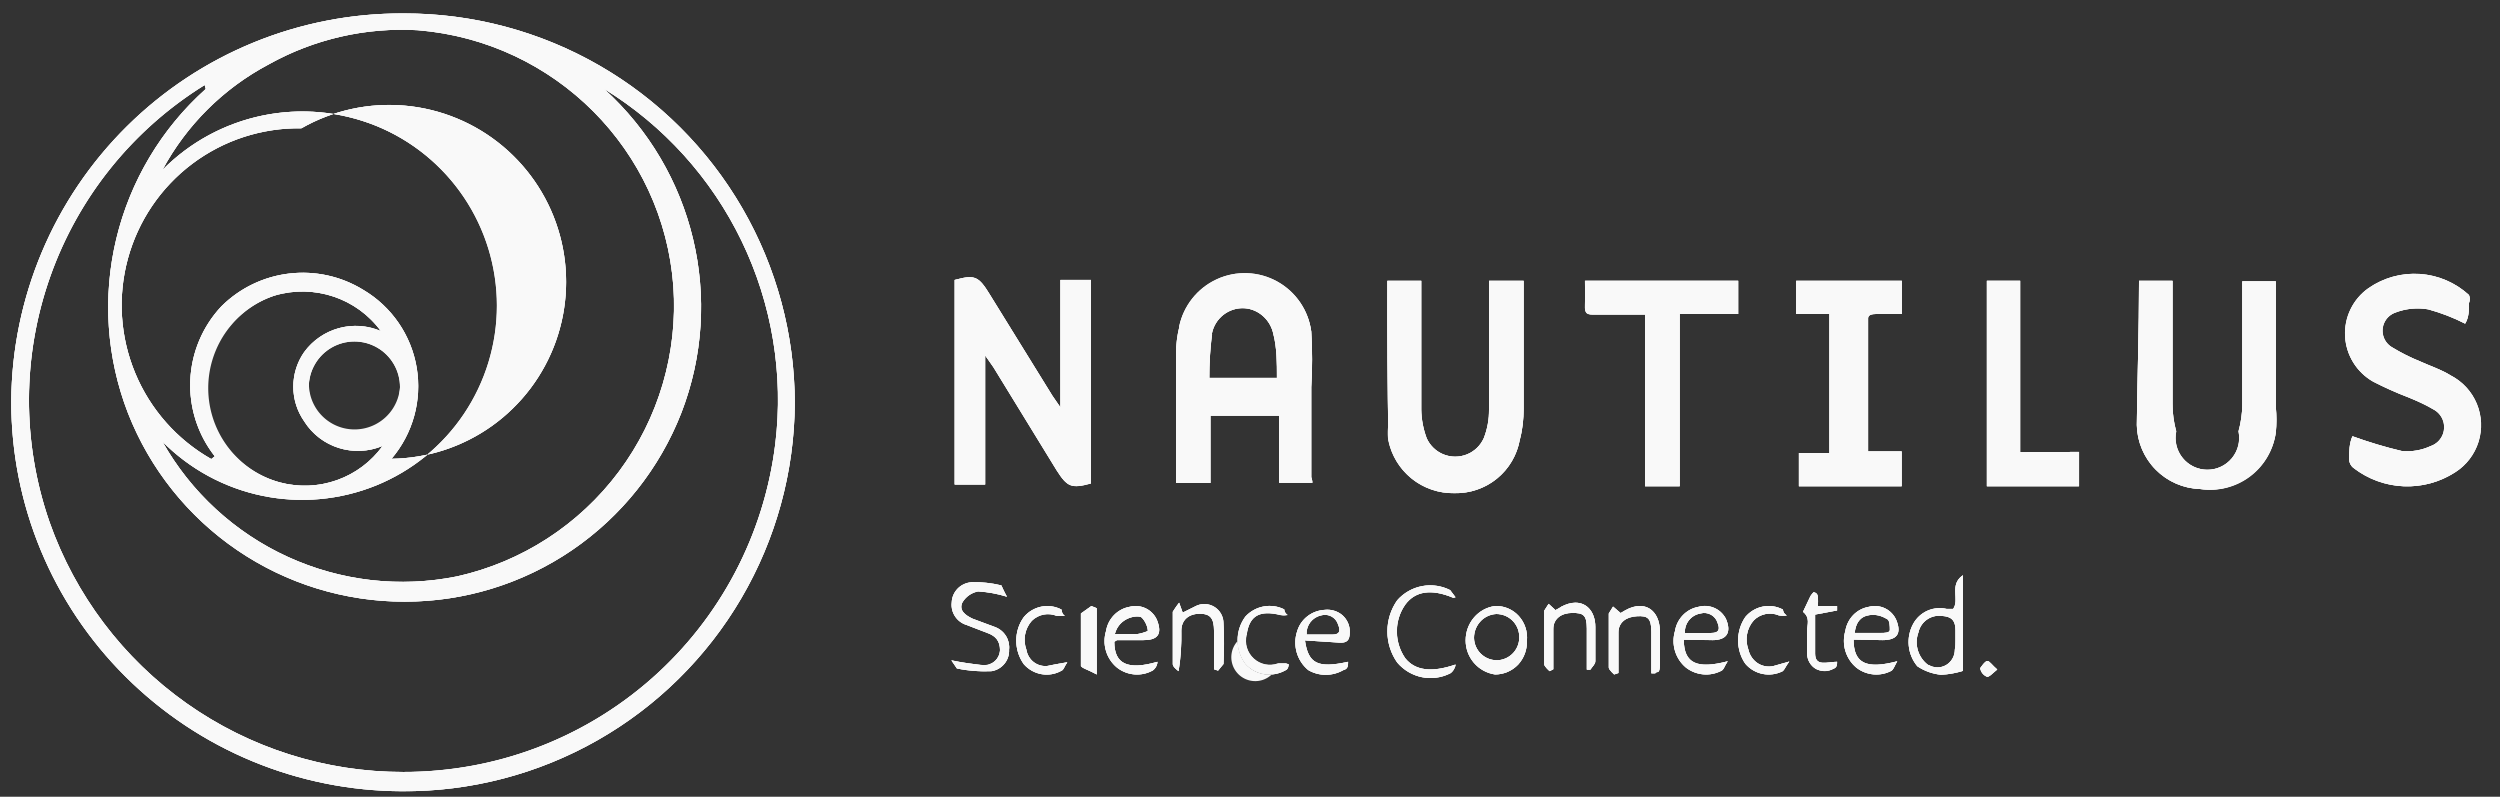 <svg xmlns="http://www.w3.org/2000/svg" xmlns:xlink="http://www.w3.org/1999/xlink" width="91" height="29" viewBox="0 0 91 29"><rect x="0" y="0" width="91" height="29" fill="#333333" stroke="none"/><defs><path id="dxmkaa" d="M58.25 1065.1a1.66 1.66 0 1 1 3.31 0 1.66 1.66 0 0 1-3.31 0zm2.62-2.05c-1-.43-2.16-.1-2.8.77a2.2 2.2 0 0 0 0 2.51c.6.96 1.81 1.34 2.86.9a3.5 3.5 0 0 1-3.74 1.33 3.56 3.56 0 0 1-.2-6.8c1.44-.43 3 .09 3.88 1.3zm-6.18 4.66a6.44 6.44 0 0 1 3.28-12.04 6.44 6.44 0 1 1 3.28 12.03 4.07 4.07 0 0 0-1.03-6.15 4.2 4.2 0 0 0-5.16.6 4.19 4.19 0 0 0-.24 5.46zm-1.8-.68l.02.04zm.02.04a7.16 7.16 0 0 0 7.78 1.6 7.07 7.07 0 0 0 0-13.09 7.16 7.16 0 0 0-7.78 1.61 9.37 9.37 0 0 1 3.86-3.84 9.95 9.95 0 0 1 5.44-1.25c5 .41 8.94 4.37 9.3 9.33a10.1 10.1 0 0 1-7.87 10.55 10.03 10.03 0 0 1-10.73-4.91zm1.58-12.83a10.66 10.66 0 0 0-2.83 11.8 10.8 10.8 0 0 0 10.07 6.86 10.8 10.8 0 0 0 10.07-6.87c1.6-4.13.48-8.82-2.82-11.8a13.28 13.28 0 0 1 6.24 12.93 13.59 13.59 0 0 1-12.08 11.86A13.64 13.64 0 0 1 48.8 1070a13.5 13.5 0 0 1 5.65-15.9zm-7.08 11.36a14.1 14.1 0 0 0 4.15 10.02 14.31 14.31 0 0 0 10.07 4.18 14.2 14.2 0 0 0 14.3-14.12 14.2 14.2 0 0 0-14.22-14.19 14.2 14.2 0 0 0-14.3 14.11z"/><path id="dxmka" d="M59.9 1063.43a1.66 1.66 0 1 1 0 3.32 1.66 1.66 0 0 1 0-3.32zm-5.36 1.8a3.55 3.55 0 0 1 2.45-3.47c1.44-.43 3 .09 3.88 1.3-1-.44-2.16-.12-2.8.76a2.2 2.2 0 0 0 0 2.51c.6.96 1.81 1.34 2.86.9a3.5 3.5 0 0 1-3.74 1.33 3.56 3.56 0 0 1-2.65-3.33zm3.43-9.56a6.44 6.44 0 1 1 3.28 12.03 4.08 4.08 0 0 0-1.03-6.15 4.2 4.2 0 0 0-5.16.6 4.19 4.19 0 0 0-.24 5.46l-.13.1a6.44 6.44 0 0 1 3.28-12.04zm-3.52-1.59l.04.16a10.66 10.66 0 0 0-2.83 11.8 10.8 10.8 0 0 0 10.07 6.86 10.8 10.8 0 0 0 10.07-6.87c1.6-4.13.48-8.82-2.82-11.8a13.28 13.28 0 0 1 6.24 12.93 13.59 13.59 0 0 1-13.54 11.94 13.63 13.63 0 0 1-12.88-9.11 13.5 13.5 0 0 1 5.65-15.9zm7.76-1.98c5 .41 8.94 4.37 9.3 9.33a10.1 10.1 0 0 1-7.87 10.55 10.03 10.03 0 0 1-10.73-4.91 7.16 7.16 0 0 0 7.78 1.6 7.07 7.07 0 0 0 0-13.09 7.16 7.16 0 0 0-7.78 1.61 9.37 9.37 0 0 1 3.86-3.84 9.95 9.95 0 0 1 5.44-1.25zm-10.65 23.52a14.31 14.31 0 0 0 10.07 4.18 14.2 14.2 0 0 0 14.3-14.12 14.2 14.2 0 0 0-14.22-14.19h-.04a14.2 14.2 0 0 0-14.26 14.11 14.1 14.1 0 0 0 4.15 10.02z"/><path id="dxmkac" d="M-143.04 1735.95h667.46V958.53h-667.46z"/><path id="dxmkb" d="M59.9 1063.43a1.66 1.66 0 1 1 0 3.32 1.66 1.66 0 0 1 0-3.32zm-5.36 1.8a3.55 3.55 0 0 1 2.45-3.47c1.44-.43 3 .09 3.88 1.3-1-.44-2.16-.12-2.8.76a2.2 2.2 0 0 0 0 2.51c.6.96 1.81 1.34 2.86.9a3.5 3.5 0 0 1-3.74 1.33 3.56 3.56 0 0 1-2.65-3.33zm3.43-9.56a6.44 6.44 0 1 1 3.28 12.03 4.07 4.07 0 0 0-1.03-6.15 4.2 4.2 0 0 0-5.16.6 4.19 4.19 0 0 0-.24 5.46l-.13.1a6.44 6.44 0 0 1 3.28-12.04zm-3.52-1.59l.04.16a10.66 10.66 0 0 0-2.83 11.8 10.8 10.8 0 0 0 10.07 6.86 10.8 10.8 0 0 0 10.07-6.87c1.6-4.13.48-8.82-2.82-11.8a13.28 13.28 0 0 1 6.24 12.93 13.59 13.59 0 0 1-13.54 11.94 13.63 13.63 0 0 1-12.88-9.11 13.49 13.49 0 0 1 5.65-15.9zm7.76-1.98c5 .41 8.94 4.37 9.3 9.33a10.1 10.1 0 0 1-7.87 10.55 10.03 10.03 0 0 1-10.73-4.91 7.16 7.16 0 0 0 7.78 1.6 7.07 7.07 0 0 0 4.43-6.54 7.07 7.07 0 0 0-4.43-6.55 7.16 7.16 0 0 0-7.78 1.61 9.37 9.37 0 0 1 3.86-3.84 9.94 9.94 0 0 1 5.44-1.25zm-14.8 13.5a14.1 14.1 0 0 0 4.15 10.02 14.31 14.31 0 0 0 10.07 4.18 14.2 14.2 0 0 0 14.3-14.12 14.2 14.2 0 0 0-14.22-14.19h-.04a14.2 14.2 0 0 0-14.26 14.11z"/><path id="dxmkae" d="M46.64 1080.57H76.7v-29.85H46.64z"/><path id="dxmkaf" d="M90.92 1064.75h2.56c0-.55 0-1.09-.13-1.59-.1-.5-.52-.9-1.04-.94-.58-.04-1.1.37-1.2.94-.06.56-.1 1.11-.09 1.67zm3.85 3.83h-1.21v-2.45h-2.5v2.45h-1.25v-4.73c0-.32.04-.64.12-.96a2.44 2.44 0 0 1 4.8.18c.04.67.04 1.35 0 2.02v3.28c.02.06.04.14.04.2z"/><path id="dxmkc" d="M91.12 1063.16c-.07.53-.1 1.06-.1 1.6h2.46c0-.56 0-1.1-.13-1.6-.1-.5-.52-.9-1.04-.94-.58-.04-1.1.37-1.2.94zm-1.2-.27a2.44 2.44 0 0 1 4.81.18c.04.67.04 1.35 0 2.02v3.28c.02.06.04.13.04.2h-1.21v-2.44h-2.5v2.45h-1.25v-4.73c0-.32.04-.64.12-.96z"/><path id="dxmkd" d="M91.12 1063.16c-.07.53-.1 1.06-.1 1.6h2.46c0-.56 0-1.1-.13-1.6-.1-.5-.52-.9-1.04-.94-.58-.04-1.1.37-1.2.94zm-1.2-.27a2.44 2.44 0 0 1 4.81.18c.04.67.04 1.35 0 2.02v3.28c.02.06.04.13.04.2h-1.21v-2.44h-2.5v2.45h-1.25v-4.73c0-.32.04-.64.12-.96z"/><path id="dxmkai" d="M89.05 1069.35h6.5v-9.15h-6.5z"/><path id="dxmkaj" d="M82.86 1063.93v4.7h-1.11v-7.44c.73-.2.86-.14 1.26.5l2.3 3.72.29.42v-4.64h1.11v7.4c-.7.2-.86.14-1.24-.47l-2.3-3.75z"/><path id="dxmke" d="M81.75 1061.19v7.45h1.11v-4.7l.3.43 2.3 3.75c.39.61.54.67 1.25.48v-7.41H85.6v4.64l-.29-.42-2.3-3.72c-.27-.44-.42-.6-.72-.6-.14 0-.3.04-.54.1z"/><path id="dxmkf" d="M81.75 1061.19v7.45h1.11v-4.7l.3.43 2.3 3.75c.39.61.54.67 1.25.48v-7.41H85.6v4.64l-.29-.42-2.3-3.72c-.27-.44-.42-.6-.72-.6-.14 0-.3.04-.54.1z"/><path id="dxmkam" d="M80.99 1069.47h6.5v-9.15h-6.5z"/><path id="dxmkan" d="M97.5 1061.22h1.24v4.68c0 .37.07.72.19 1.05a1.14 1.14 0 0 0 2.08 0c.13-.33.2-.68.2-1.04v-4.69h1.25V1065.87c0 .38-.04.77-.14 1.14a2.36 2.36 0 0 1-2.39 1.94 2.4 2.4 0 0 1-2.4-1.94 1.94 1.94 0 0 1 0-.5c-.03-1.78-.03-3.53-.03-5.29"/><path id="dxmkg" d="M101.2 1061.22v4.68c0 .37-.06.72-.19 1.05a1.14 1.14 0 0 1-2.08 0 3.17 3.17 0 0 1-.2-1.04v-4.69H97.5a245.53 245.53 0 0 0 .04 5.8 2.4 2.4 0 0 0 2.4 1.93 2.36 2.36 0 0 0 2.38-1.94c.1-.37.14-.76.14-1.14V1061.22z"/><path id="dxmkh" d="M101.2 1061.22v4.68c0 .37-.06.72-.19 1.05a1.14 1.14 0 0 1-2.08 0 3.17 3.17 0 0 1-.2-1.04v-4.69H97.5a244.34 244.34 0 0 0 .04 5.8 2.4 2.4 0 0 0 2.4 1.93 2.36 2.36 0 0 0 2.38-1.94c.1-.37.14-.76.14-1.14V1061.22z"/><path id="dxmkaq" d="M96.73 1069.71h6.5v-9.27h-6.5z"/><path id="dxmkar" d="M124.86 1061.22h1.22v4.48c0 .34.05.68.14 1a1.16 1.16 0 1 0 2.27 0c.08-.32.13-.66.13-1v-4.35-.11h1.22v4.58c.03.3.03.62 0 .92a2.4 2.4 0 0 1-2.75 2.06 2.38 2.38 0 0 1-2.31-2.33c.02-1.73.08-3.48.08-5.25"/><path id="dxmki" d="M124.86 1061.22c0 1.77-.06 3.52-.08 5.25a2.38 2.38 0 0 0 2.3 2.33 2.44 2.44 0 0 0 2.76-2.06c.03-.3.03-.61 0-.92v-4.58h-1.22v4.46c0 .34-.05.68-.14 1a1.16 1.16 0 1 1-2.27 0 3.83 3.83 0 0 1-.13-1v-4.48z"/><path id="dxmkj" d="M124.86 1061.22c0 1.77-.06 3.52-.08 5.25a2.38 2.38 0 0 0 2.3 2.33 2.44 2.44 0 0 0 2.76-2.06c.03-.3.03-.61 0-.92v-4.58h-1.22a.6.6 0 0 0 0 .11v4.35c0 .34-.05.68-.14 1a1.16 1.16 0 1 1-2.27 0 3.84 3.84 0 0 1-.13-1v-4.48z"/><path id="dxmkau" d="M124.01 1069.59h6.62v-9.15h-6.62z"/><path id="dxmkav" d="M136.73 1062.78c-.43-.22-.88-.4-1.34-.52-.4-.07-.82-.03-1.2.12a.7.7 0 0 0-.1 1.27c.31.19.64.36.99.5.37.17.78.3 1.13.52a2.04 2.04 0 0 1 .15 3.52 3.2 3.2 0 0 1-3.7-.16.44.44 0 0 1-.15-.3c0-.3 0-.58.12-.85.59.21 1.2.4 1.8.54.36.03.72-.03 1.04-.18a.73.73 0 0 0 .1-1.35c-.3-.17-.62-.31-.94-.44-.42-.16-.84-.35-1.24-.55a2.02 2.02 0 0 1-.18-3.4 2.94 2.94 0 0 1 3.66.24c.04.1.04.2 0 .29 0 .27 0 .52-.14.75"/><path id="dxmkk" d="M133.21 1061.49a2.01 2.01 0 0 0 .18 3.4c.4.21.82.4 1.24.56.32.13.64.27.94.45a.73.73 0 0 1-.1 1.34c-.32.15-.68.21-1.03.18a16.1 16.1 0 0 1-1.81-.54c-.12.27-.12.56-.12.84 0 .12.06.24.16.31a3.2 3.2 0 0 0 3.7.16 2.03 2.03 0 0 0-.16-3.52c-.35-.22-.76-.35-1.13-.52-.35-.14-.68-.31-1-.5a.7.7 0 0 1 .1-1.27c.39-.15.8-.19 1.21-.12.46.13.91.3 1.34.52.14-.23.14-.48.14-.75.04-.1.04-.2 0-.29a2.93 2.93 0 0 0-3.66-.25z"/><path id="dxmkl" d="M133.21 1061.49a2.01 2.01 0 0 0 .18 3.4c.4.21.82.4 1.24.56.32.13.64.27.94.45a.73.73 0 0 1-.1 1.34c-.32.15-.68.21-1.03.18a16 16 0 0 1-1.81-.54c-.12.27-.12.56-.12.85 0 .11.06.23.16.3a3.2 3.2 0 0 0 3.7.16 2.03 2.03 0 0 0-.16-3.52c-.35-.22-.76-.35-1.13-.52-.35-.14-.68-.31-1-.5a.7.7 0 0 1 .1-1.27c.39-.15.8-.19 1.2-.12.47.13.92.3 1.35.52.14-.23.14-.48.14-.75.04-.1.04-.2 0-.29a2.93 2.93 0 0 0-3.66-.25z"/><path id="dxmkay" d="M131.58 1069.47h6.5v-9.27h-6.5z"/><path id="dxmkaz" d="M116.22 1061.22v1.21h-.95c-.31 0-.28.14-.28.22v4.78h1.23v1.27h-3.74v-1.21h1.11v-5.06h-1.21v-1.21z"/><path id="dxmkm" d="M112.38 1061.22v1.21h1.21v5.06h-1.11v1.21h3.74v-1.27H115v-4.78c0-.08-.03-.22.28-.22h.95v-1.21z"/><path id="dxmkn" d="M112.38 1061.22v1.21h1.21v5.06h-1.11v1.21h3.74v-1.27H115v-4.78c0-.08-.03-.22.28-.22h.95v-1.21z"/><path id="dxmkaC" d="M111.61 1069.46h5.38v-9.02h-5.38z"/><path id="dxmkaD" d="M106.88 1062.45h-1.82c-.27 0-.39 0-.37-.36.02-.37 0-.56 0-.87h5.58v1.21h-2.13v6.27h-1.26z"/><path id="dxmko" d="M104.7 1061.22v.87c-.03.36.09.36.36.36h1.82v6.25h1.26v-6.27h2.13v-1.21z"/><path id="dxmkp" d="M104.7 1061.22v.87c-.03.36.09.36.36.36h1.82v6.25h1.26v-6.27h2.13v-1.21z"/><path id="dxmkaG" d="M103.93 1069.46h7.12v-9.02h-7.12z"/><path id="dxmkaH" d="M122.68 1067.45v1.25h-3.35v-7.48h1.21v6.24z"/><path id="dxmkq" d="M119.32 1061.22v7.48h3.35v-1.25l-2.14.01v-6.24z"/><path id="dxmkr" d="M119.32 1061.22v7.48h3.35v-1.25l-2.14.01v-6.24z"/><path id="dxmkaK" d="M118.56 1069.46h4.88v-9.02h-4.88z"/><path id="dxmkaL" d="M118.18 1074.3v-.36c0-.37-.16-.5-.49-.52a.77.77 0 0 0-.86.6c-.16.43-.01.92.36 1.19a.64.64 0 0 0 .96-.56c.03-.12.03-.24.03-.34zm.27 1.12c-.26.08-.53.13-.8.14-.3-.03-.6-.14-.86-.31a1.38 1.38 0 0 1-.15-1.54 1.1 1.1 0 0 1 1.22-.55h.23c.25-.35-.15-.87.36-1.22z"/><path id="dxmks" d="M117.2 1075.2a.63.63 0 0 0 .64.01c.2-.12.32-.33.32-.57.02-.11.02-.23.02-.33v-.37c0-.37-.16-.5-.49-.52a.77.77 0 0 0-.86.6c-.16.43-.01.92.36 1.19zm.9-2.03c.24-.35-.16-.88.35-1.23v3.48c-.26.08-.53.13-.8.14-.3-.03-.6-.13-.86-.31a1.38 1.38 0 0 1-.15-1.54 1.1 1.1 0 0 1 1.22-.54z"/><path id="dxmkt" d="M117.2 1075.2a.63.63 0 0 0 .64.01c.2-.12.32-.33.32-.57.02-.11.02-.23.02-.33v-.37c0-.37-.16-.5-.49-.52a.77.77 0 0 0-.86.6c-.16.43-.01.92.36 1.19zm.9-2.03c.24-.35-.16-.88.35-1.23v3.48c-.26.08-.53.13-.8.14-.3-.03-.6-.13-.86-.31a1.38 1.38 0 0 1-.15-1.54 1.1 1.1 0 0 1 1.22-.54z"/><path id="dxmkaO" d="M115.71 1076.33h3.52v-5.16h-3.52z"/><path id="dxmkaP" d="M83.65 1072.72c-.34-.1-.69-.17-1.05-.2a.85.85 0 0 0-.57.41c-.14.3.12.47.37.59l.82.3c.34.13.55.47.51.83a.76.76 0 0 1-.63.78c-.43.02-.85-.01-1.27-.1 0 0-.12-.2-.2-.3.39.09.78.14 1.17.18.15 0 .3-.05.41-.15.12-.1.18-.24.19-.4 0-.33-.16-.5-.44-.62l-.77-.29a.76.76 0 0 1-.54-.82c0-.38.3-.7.7-.74.37 0 .74.03 1.1.12 0 0 .1.23.2.4"/><path id="dxmku" d="M82.34 1072.2a.77.77 0 0 0-.7.73c-.04.37.19.71.55.82l.77.3c.28.1.44.28.44.62a.58.58 0 0 1-.6.55c-.4-.05-.78-.1-1.17-.18l.2.29c.41.09.84.12 1.27.1.38-.07.65-.4.63-.78a.78.78 0 0 0-.51-.82l-.82-.31c-.25-.12-.51-.3-.37-.59a.85.85 0 0 1 .57-.4c.36.02.71.08 1.05.19-.1-.18-.2-.41-.2-.41a4.15 4.15 0 0 0-1.1-.12z"/><path id="dxmkv" d="M82.34 1072.2a.77.77 0 0 0-.7.73c-.04.37.19.71.54.82l.78.3c.28.1.44.28.44.62a.58.58 0 0 1-.6.55c-.4-.05-.78-.1-1.17-.18l.2.29c.41.09.84.12 1.27.1.38-.07.65-.4.63-.78a.78.78 0 0 0-.51-.82l-.82-.31c-.25-.12-.51-.3-.37-.59a.85.85 0 0 1 .57-.4c.36.02.71.08 1.05.19-.1-.18-.2-.41-.2-.41a4.16 4.16 0 0 0-1.1-.12z"/><path id="dxmkaS" d="M80.86 1076.2h3.64v-4.78h-3.64z"/><path id="dxmkaT" d="M99.9 1072.76c-.8-.34-1.39-.24-1.75.25-.4.58-.4 1.36 0 1.95.36.45.96.53 1.83.23 0 .1-.1.26-.2.32-.65.33-1.44.17-1.92-.4a1.97 1.97 0 0 1 0-2.26 1.6 1.6 0 0 1 1.93-.37l.19.26z"/><path id="dxmkw" d="M97.86 1072.85a1.97 1.97 0 0 0 0 2.27c.48.56 1.27.72 1.93.39.1-.06.19-.22.19-.32-.87.3-1.47.22-1.83-.23-.41-.59-.41-1.37 0-1.95.36-.49.94-.59 1.75-.25l.08-.02-.2-.26a1.6 1.6 0 0 0-1.92.37z"/><path id="dxmkx" d="M97.86 1072.85a1.97 1.97 0 0 0 0 2.27c.48.56 1.27.72 1.93.39.1-.06.19-.22.19-.32-.87.3-1.47.22-1.83-.23-.41-.59-.41-1.37 0-1.95.36-.49.94-.59 1.75-.25l.08-.02-.2-.26a1.6 1.6 0 0 0-1.92.37z"/><path id="dxmkaW" d="M96.73 1076.45h4.02v-4.91h-4.02z"/><path id="dxmkaX" d="M100.66 1074.31c.06.45.46.76.9.72a.83.83 0 0 0 .74-.88.83.83 0 0 0-.84-.8.84.84 0 0 0-.6.3.87.87 0 0 0-.2.66m1.92 0c.01.33-.1.64-.32.88-.22.23-.52.36-.84.36a1.25 1.25 0 0 1-1.07-1.24c0-.64.46-1.17 1.07-1.25.33-.01.64.12.86.36.22.24.33.57.3.9"/><path id="dxmky" d="M100.66 1074.31a.83.83 0 0 0 .9.72.83.83 0 0 0 .74-.88.83.83 0 0 0-.84-.8.84.84 0 0 0-.6.3.87.87 0 0 0-.2.66zm.76-1.25h.05c.3 0 .6.13.81.36.22.24.33.57.3.9.01.32-.1.63-.32.87-.22.23-.52.36-.84.36a1.25 1.25 0 0 1-1.07-1.24c0-.64.46-1.17 1.07-1.25z"/><path id="dxmkz" d="M100.66 1074.31a.83.83 0 0 0 .9.72.83.83 0 0 0 .74-.88.83.83 0 0 0-.84-.8.84.84 0 0 0-.6.3.87.87 0 0 0-.2.66zm.77-1.25h.04c.3 0 .6.13.81.36.22.24.33.57.3.9.01.32-.1.63-.32.87-.22.23-.52.36-.84.36a1.25 1.25 0 0 1-1.07-1.24c0-.64.46-1.17 1.07-1.25z"/><path id="dxmkba" d="M99.59 1076.33h3.77v-4.04h-3.77z"/><path id="dxmkbb" d="M105.75 1075.55s-.19-.17-.19-.25v-1.97l.15-.25.28.23.17-.1c.72-.39 1.24 0 1.26.75v1.22c0 .41-.12.22-.17.33h-.14v-1.5c0-.52-.14-.6-.52-.58-.4.02-.68.22-.68.6v1.46z"/><path id="dxmkA" d="M106.16 1073.22l-.17.1-.27-.24-.16.25v1.97c0 .08.2.25.2.25l.15-.05v-1.48c0-.37.29-.57.68-.59.38-.02.52.06.52.57v1.51h.14c.05-.11.17.08.17-.33v-1.22c-.01-.54-.3-.9-.73-.9-.16 0-.34.05-.53.16z"/><path id="dxmkB" d="M106.16 1073.22l-.17.1-.27-.24-.16.25v1.97c0 .08.2.25.2.25l.15-.05v-1.48c0-.37.29-.57.68-.59.38-.02.52.06.52.57v1.51h.14c.05-.11.17.08.17-.33v-1.22c-.01-.54-.3-.9-.73-.9-.16 0-.34.05-.53.16z"/><path id="dxmkbe" d="M104.79 1076.33h3.4v-4.04h-3.4z"/><path id="dxmkbf" d="M103.4 1075.43s-.19-.17-.19-.25v-1.95l.16-.25.25.23.2-.12c.7-.39 1.25 0 1.25.73v1.24c0 .12-.12.22-.18.32h-.13v-1.5c0-.51-.14-.57-.53-.57-.4 0-.69.21-.69.58v1.47z"/><path id="dxmkC" d="M103.82 1073.1l-.2.11-.25-.23-.16.25v1.95c0 .08.2.25.2.25l.13-.07v-1.47c0-.37.3-.58.69-.58.39 0 .53.06.53.56v1.5h.13c.06-.1.18-.19.18-.3v-1.25c0-.53-.3-.88-.72-.88-.16 0-.34.05-.53.15z"/><path id="dxmkD" d="M103.82 1073.1l-.2.11-.25-.23-.16.25v1.95c0 .08.2.25.2.25l.13-.07v-1.47c0-.37.3-.58.69-.58.39 0 .53.06.53.56v1.5h.13c.06-.1.18-.19.18-.3v-1.25c0-.53-.3-.88-.72-.88-.16 0-.34.05-.53.15z"/><path id="dxmkbi" d="M102.44 1076.2h3.4v-4.03h-3.4z"/><path id="dxmkbj" d="M91.19 1075.36v-1.4c0-.46-.14-.62-.52-.62-.39 0-.67.21-.67.62.01.5-.02.99-.1 1.47 0 0-.21-.15-.21-.25v-1.91s.11-.18.23-.33l.13.36.46-.23a.69.69 0 0 1 1.02.62c.03.49.03.98 0 1.48l-.2.24z"/><path id="dxmkE" d="M89.69 1073.27v1.91c0 .1.21.25.21.25.08-.48.11-.98.1-1.47 0-.4.28-.62.67-.62.38 0 .52.16.52.62v1.4l.15.05.19-.24c.03-.5.03-.99 0-1.48a.7.7 0 0 0-1.02-.62l-.46.23-.13-.36c-.12.15-.23.33-.23.33z"/><path id="dxmkF" d="M89.69 1073.27v1.91c0 .1.21.25.21.25.08-.48.11-.98.1-1.47 0-.4.28-.62.67-.62.38 0 .52.16.52.62v1.4l.15.05.2-.24c.02-.5.02-.99 0-1.48a.7.7 0 0 0-1.03-.62l-.46.23-.13-.36c-.12.15-.23.33-.23.33z"/><path id="dxmkbm" d="M88.92 1076.2h3.4v-4.03h-3.4z"/><path id="dxmkbn" d="M114.47 1074.04h1c.11 0 .32 0 .32-.11 0-.12 0-.37-.11-.4-.19-.12-.4-.17-.63-.14-.35.05-.5.29-.54.65zm0 .24c0 .89.49 1.08 1.59.79-.1.17-.14.31-.22.35-.4.21-.9.17-1.27-.12a1.27 1.27 0 0 1-.4-1.33c.07-.44.4-.8.85-.88.4-.11.83.09 1 .47.22.53 0 .74-.5.74z"/><path id="dxmkG" d="M115.05 1073.39c-.35.05-.5.29-.54.65h.95c.12 0 .33 0 .33-.11 0-.12 0-.37-.11-.4-.2-.12-.4-.17-.63-.14zm-.03-.3a.85.85 0 0 1 1 .47c.22.53 0 .74-.5.74l-1.05-.02c0 .89.49 1.08 1.59.79-.1.17-.14.31-.22.35-.4.21-.9.17-1.27-.12a1.27 1.27 0 0 1-.4-1.33c.07-.44.4-.8.85-.88z"/><path id="dxmkH" d="M115.05 1073.39c-.35.05-.5.29-.54.65h.95c.12 0 .33 0 .33-.11 0-.12 0-.37-.11-.4-.2-.12-.4-.17-.63-.14zm.2-.33c.33 0 .63.19.77.5.22.53 0 .74-.5.74l-1.05-.02c0 .89.49 1.08 1.59.79-.1.17-.14.31-.22.35-.4.21-.9.17-1.27-.12a1.27 1.27 0 0 1-.4-1.33c.07-.44.4-.8.85-.88a.84.84 0 0 1 .23-.03z"/><path id="dxmkbq" d="M113.35 1076.33h3.52v-4.04h-3.52z"/><path id="dxmkbr" d="M108.29 1074.04h1c.3 0 .32-.15.24-.36a.52.52 0 0 0-.63-.35.68.68 0 0 0-.57.71zm0 .24c0 .89.5 1.08 1.6.79-.12.17-.14.31-.24.35a1.2 1.2 0 0 1-1.28-.12 1.26 1.26 0 0 1-.4-1.33c.07-.44.41-.8.85-.88.4-.1.8.07 1 .43.23.53 0 .78-.48.78z"/><path id="dxmkI" d="M108.9 1073.33a.68.68 0 0 0-.57.71h.96c.3 0 .31-.15.23-.36a.51.51 0 0 0-.62-.35zm-.08-.24a.86.86 0 0 1 1 .43c.23.53 0 .78-.48.78l-1.05-.01c0 .87.5 1.07 1.6.78-.12.17-.14.31-.24.35a1.2 1.2 0 0 1-1.28-.12 1.26 1.26 0 0 1-.4-1.33c.07-.44.41-.8.85-.88z"/><path id="dxmkJ" d="M108.9 1073.33a.68.68 0 0 0-.57.71h.96c.3 0 .31-.15.23-.36a.5.5 0 0 0-.62-.35zm-.08-.24a.85.85 0 0 1 1 .43c.23.53 0 .78-.48.78l-1.05-.02c0 .88.5 1.08 1.6.79-.12.17-.14.31-.24.35a1.2 1.2 0 0 1-1.28-.12 1.26 1.26 0 0 1-.4-1.33c.07-.44.41-.8.85-.88z"/><path id="dxmkbu" d="M107.15 1076.33h3.52v-4.04h-3.52z"/><path id="dxmkbv" d="M94.5 1074.1h1c.29 0 .29-.16.2-.37a.5.5 0 0 0-.61-.33.67.67 0 0 0-.53.7zm0 .21c.12.85.47 1.02 1.57.78 0 .13 0 .26-.17.3-.4.23-.89.23-1.28 0a1.3 1.3 0 0 1-.4-1.42c.13-.43.52-.74.99-.77.24-.03.48.04.66.2.17.15.27.38.26.61 0 .3-.1.4-.39.38z"/><path id="dxmkK" d="M95.09 1073.4a.67.67 0 0 0-.53.7h.93c.3 0 .3-.16.22-.37a.5.5 0 0 0-.62-.33zm.12-.2a.87.87 0 0 1 .66.2c.17.16.27.38.26.61 0 .3-.1.4-.39.38l-1.24-.08c.12.85.47 1.02 1.57.78 0 .13 0 .26-.17.3-.4.23-.89.23-1.28 0a1.3 1.3 0 0 1-.4-1.42c.13-.43.52-.74.99-.77z"/><path id="dxmkL" d="M95.09 1073.4a.67.67 0 0 0-.53.7h.93c.3 0 .3-.16.22-.37a.5.5 0 0 0-.62-.33zm.12-.2a.87.87 0 0 1 .66.2c.17.16.27.38.26.61 0 .3-.1.4-.39.38l-1.24-.08c.12.85.47 1.03 1.57.78 0 .13 0 .26-.17.3-.4.23-.89.23-1.28 0a1.3 1.3 0 0 1-.4-1.42c.13-.43.52-.74.99-.77z"/><path id="dxmkby" d="M93.39 1076.33h3.52v-3.91h-3.52z"/><path id="dxmkbz" d="M87.56 1074.08h.84c.13-.02.26-.06.38-.11 0-.16-.1-.37-.22-.49-.12-.11-.82-.03-.98.6zm0 .28c0 .82.5 1.04 1.57.73 0 .17-.14.31-.2.33-.4.21-.9.17-1.27-.12a1.25 1.25 0 0 1-.4-1.33c.07-.44.41-.8.85-.88.4-.11.83.09 1 .47.22.55 0 .74-.49.74h-.96z"/><path id="dxmkM" d="M88.56 1073.48c-.12-.11-.82-.03-.98.6h.82c.13-.02.26-.06.38-.11 0-.16-.1-.37-.22-.49zm-.45-.39a.85.85 0 0 1 1 .47c.22.55 0 .74-.49.74h-.96l-.1.06c0 .82.5 1.04 1.57.73 0 .17-.14.31-.2.33-.4.21-.9.17-1.27-.12a1.25 1.25 0 0 1-.4-1.33c.07-.44.41-.8.85-.88z"/><path id="dxmkN" d="M88.56 1073.48c-.12-.11-.82-.03-.98.6h.82c.13-.02.26-.06.38-.11 0-.16-.1-.37-.22-.49zm-.22-.42c.33 0 .63.19.77.5.22.55 0 .74-.49.74h-.96l-.1.06c0 .82.5 1.04 1.57.73 0 .17-.14.31-.2.33-.4.21-.9.17-1.27-.12a1.25 1.25 0 0 1-.4-1.33c.07-.44.41-.8.85-.88a.83.83 0 0 1 .23-.03z"/><path id="dxmkbC" d="M86.44 1076.33h3.52v-4.04h-3.52z"/><path id="dxmkbD" d="M85.85 1075.1c-.11.16-.13.28-.2.31-.46.26-1.03.16-1.38-.23a1.47 1.47 0 0 1 0-1.72c.34-.4.9-.52 1.37-.27 0 0 0 .15.12.23h-.29a.84.84 0 0 0-.92.18c-.25.29-.32.7-.19 1.05.07.38.4.64.77.59l.72-.14"/><path id="dxmkO" d="M84.27 1073.46c-.37.5-.37 1.21 0 1.72.35.39.92.49 1.37.23.08-.03.1-.15.21-.3-.34.05-.53.09-.72.13a.7.7 0 0 1-.77-.59c-.13-.36-.06-.76.2-1.05.24-.24.6-.31.91-.18h.29c-.12-.08-.12-.23-.12-.23a1.11 1.11 0 0 0-1.37.27z"/><path id="dxmkP" d="M84.27 1073.46c-.37.5-.37 1.21 0 1.72.35.4.92.49 1.37.23.08-.03.1-.15.21-.3-.34.05-.53.09-.72.13a.7.7 0 0 1-.77-.59c-.13-.36-.06-.76.19-1.05.25-.24.6-.31.92-.18h.29c-.12-.08-.12-.23-.12-.23a1.11 1.11 0 0 0-1.37.27z"/><path id="dxmkbG" d="M83.22 1076.33h3.4v-4.04h-3.4z"/><path id="dxmkbH" d="M93.91 1075.18s0 .18-.12.22c-.48.27-1.08.18-1.45-.23a1.44 1.44 0 0 1 0-1.73c.36-.39.94-.5 1.41-.25 0 0 0 .12.12.2a.75.75 0 0 1-.27 0c-.72-.18-1.13 0-1.22.72a.87.87 0 1 0 1.15 1.04h.28z"/><path id="dxmkQ" d="M92.34 1073.44a1.44 1.44 0 0 0 0 1.73c.37.4.97.5 1.45.23.12-.04.12-.22.12-.22l-.1-.03h-.29a.87.87 0 0 1-.88-.18.88.88 0 0 1-.26-.86c.1-.73.5-.9 1.22-.73.09.02.18.02.27 0-.12-.07-.12-.2-.12-.2a1.2 1.2 0 0 0-1.41.26z"/><path id="dxmkR" d="M92.33 1073.44a1.44 1.44 0 0 0 0 1.72c.37.42.97.51 1.45.24.12-.04.12-.22.12-.22l-.1-.03h-.29a.87.87 0 0 1-.88-.18.88.88 0 0 1-.26-.86c.1-.73.5-.9 1.22-.73.09.02.18.02.27 0-.12-.07-.12-.2-.12-.2a1.2 1.2 0 0 0-1.41.26z"/><path id="dxmkbK" d="M91.28 1076.33h3.4v-4.04h-3.4z"/><path id="dxmkbL" d="M112.13 1075.08c-.13.18-.17.3-.24.35-.46.24-1.02.12-1.36-.27a1.51 1.51 0 0 1 0-1.7c.34-.4.9-.52 1.37-.27 0 0 0 .14.14.21a.9.9 0 0 1-.29 0 .84.84 0 0 0-.92.18c-.25.29-.32.7-.19 1.07.05.2.17.38.34.5.18.1.39.14.59.09z"/><path id="dxmkS" d="M110.53 1073.46c-.35.51-.35 1.2 0 1.7.34.4.9.5 1.36.27.07-.06.1-.17.24-.35l-.56.16c-.2.05-.41.02-.59-.1a.79.79 0 0 1-.34-.5c-.13-.36-.06-.77.2-1.06.24-.24.6-.31.91-.18.1.02.2.02.29 0-.14-.07-.14-.21-.14-.21a1.1 1.1 0 0 0-1.37.27z"/><path id="dxmkT" d="M110.53 1073.46c-.35.51-.35 1.2 0 1.7.34.4.9.5 1.36.27.07-.06.1-.17.24-.35l-.56.16c-.2.05-.41.02-.59-.1a.79.79 0 0 1-.34-.5c-.13-.36-.06-.77.2-1.06.24-.24.6-.31.91-.18.1.02.2.02.29 0-.14-.07-.14-.21-.14-.21a1.1 1.1 0 0 0-1.37.27z"/><path id="dxmkbO" d="M109.51 1076.33h3.4v-4.04h-3.4z"/><path id="dxmkbP" d="M112.63 1073.27l.27-.57.11-.14s.14 0 .15.15c.02.12.02.24 0 .35h.71v.16l-.8.15v1.43c0 .48.44.29.8.29 0 .1 0 .2-.13.25a.62.62 0 0 1-.64 0 .64.64 0 0 1-.32-.54v-.81c0-.27.12-.5-.15-.72"/><path id="dxmkU" d="M112.9 1072.7l-.27.57c.27.22.15.45.15.72v.8c0 .24.13.45.32.56.2.1.44.1.64-.01.13-.04.13-.16.13-.25-.36 0-.8.19-.8-.3v-1.42l.8-.15v-.16h-.7v-.35c-.02-.15-.16-.15-.16-.15a.78.78 0 0 0-.11.14z"/><path id="dxmkV" d="M112.9 1072.7l-.27.57c.27.22.15.45.15.72v.8c0 .24.13.45.32.56.2.1.44.1.64-.01.13-.04.13-.16.13-.25-.36 0-.8.19-.8-.3v-1.42l.8-.15v-.16h-.7a1.7 1.7 0 0 0 0-.35c-.02-.15-.16-.15-.16-.15a.78.78 0 0 0-.11.14z"/><path id="dxmkbS" d="M111.86 1076.2h2.78v-4.41h-2.78z"/><path id="dxmkbT" d="M86.92 1073.14v2.41c-.31-.17-.58-.24-.58-.32v-1.9l.38-.27z"/><path id="dxmkW" d="M86.35 1073.33v1.9c0 .08.27.15.57.32v-2.41l-.19-.08-.38.27z"/><path id="dxmkbV" d="M-148.93 1735.95h684.62V958.53h-684.62z"/><path id="dxmkX" d="M86.35 1073.33v1.9c0 .08.27.15.57.32v-2.41l-.19-.08-.38.27z"/><path id="dxmkbX" d="M85.56 1076.33h1.96v-4.04h-1.96z"/><path id="dxmkbY" d="M119.7 1075.37c-.17.14-.3.29-.38.26a.4.4 0 0 1-.24-.3s.17-.27.26-.27c.08 0 .19.17.36.31"/><path id="dxmkY" d="M119.08 1075.32a.4.4 0 0 0 .24.31c.08.03.2-.12.38-.26-.17-.14-.28-.31-.36-.31-.09 0-.26.26-.26.26z"/><path id="dxmkZ" d="M119.08 1075.32a.4.4 0 0 0 .24.31c.08.03.2-.12.38-.26-.17-.14-.28-.31-.36-.31-.09 0-.26.26-.26.26z"/><path id="dxmkcb" d="M118.31 1076.33h2.16v-2.04h-2.16z"/><clipPath id="dxmkab"><use xlink:href="#dxmka"/></clipPath><clipPath id="dxmkad"><use xlink:href="#dxmkb"/></clipPath><clipPath id="dxmkag"><use xlink:href="#dxmkc"/></clipPath><clipPath id="dxmkah"><use xlink:href="#dxmkd"/></clipPath><clipPath id="dxmkak"><use xlink:href="#dxmke"/></clipPath><clipPath id="dxmkal"><use xlink:href="#dxmkf"/></clipPath><clipPath id="dxmkao"><use xlink:href="#dxmkg"/></clipPath><clipPath id="dxmkap"><use xlink:href="#dxmkh"/></clipPath><clipPath id="dxmkas"><use xlink:href="#dxmki"/></clipPath><clipPath id="dxmkat"><use xlink:href="#dxmkj"/></clipPath><clipPath id="dxmkaw"><use xlink:href="#dxmkk"/></clipPath><clipPath id="dxmkax"><use xlink:href="#dxmkl"/></clipPath><clipPath id="dxmkaA"><use xlink:href="#dxmkm"/></clipPath><clipPath id="dxmkaB"><use xlink:href="#dxmkn"/></clipPath><clipPath id="dxmkaE"><use xlink:href="#dxmko"/></clipPath><clipPath id="dxmkaF"><use xlink:href="#dxmkp"/></clipPath><clipPath id="dxmkaI"><use xlink:href="#dxmkq"/></clipPath><clipPath id="dxmkaJ"><use xlink:href="#dxmkr"/></clipPath><clipPath id="dxmkaM"><use xlink:href="#dxmks"/></clipPath><clipPath id="dxmkaN"><use xlink:href="#dxmkt"/></clipPath><clipPath id="dxmkaQ"><use xlink:href="#dxmku"/></clipPath><clipPath id="dxmkaR"><use xlink:href="#dxmkv"/></clipPath><clipPath id="dxmkaU"><use xlink:href="#dxmkw"/></clipPath><clipPath id="dxmkaV"><use xlink:href="#dxmkx"/></clipPath><clipPath id="dxmkaY"><use xlink:href="#dxmky"/></clipPath><clipPath id="dxmkaZ"><use xlink:href="#dxmkz"/></clipPath><clipPath id="dxmkbc"><use xlink:href="#dxmkA"/></clipPath><clipPath id="dxmkbd"><use xlink:href="#dxmkB"/></clipPath><clipPath id="dxmkbg"><use xlink:href="#dxmkC"/></clipPath><clipPath id="dxmkbh"><use xlink:href="#dxmkD"/></clipPath><clipPath id="dxmkbk"><use xlink:href="#dxmkE"/></clipPath><clipPath id="dxmkbl"><use xlink:href="#dxmkF"/></clipPath><clipPath id="dxmkbo"><use xlink:href="#dxmkG"/></clipPath><clipPath id="dxmkbp"><use xlink:href="#dxmkH"/></clipPath><clipPath id="dxmkbs"><use xlink:href="#dxmkI"/></clipPath><clipPath id="dxmkbt"><use xlink:href="#dxmkJ"/></clipPath><clipPath id="dxmkbw"><use xlink:href="#dxmkK"/></clipPath><clipPath id="dxmkbx"><use xlink:href="#dxmkL"/></clipPath><clipPath id="dxmkbA"><use xlink:href="#dxmkM"/></clipPath><clipPath id="dxmkbB"><use xlink:href="#dxmkN"/></clipPath><clipPath id="dxmkbE"><use xlink:href="#dxmkO"/></clipPath><clipPath id="dxmkbF"><use xlink:href="#dxmkP"/></clipPath><clipPath id="dxmkbI"><use xlink:href="#dxmkQ"/></clipPath><clipPath id="dxmkbJ"><use xlink:href="#dxmkR"/></clipPath><clipPath id="dxmkbM"><use xlink:href="#dxmkS"/></clipPath><clipPath id="dxmkbN"><use xlink:href="#dxmkT"/></clipPath><clipPath id="dxmkbQ"><use xlink:href="#dxmkU"/></clipPath><clipPath id="dxmkbR"><use xlink:href="#dxmkV"/></clipPath><clipPath id="dxmkbU"><use xlink:href="#dxmkW"/></clipPath><clipPath id="dxmkbW"><use xlink:href="#dxmkX"/></clipPath><clipPath id="dxmkbZ"><use xlink:href="#dxmkY"/></clipPath><clipPath id="dxmkca"><use xlink:href="#dxmkZ"/></clipPath></defs><g><g transform="translate(-47 -1051)"><g><use fill="#f9f9f9" xlink:href="#dxmkaa"/></g><g><g/><g clip-path="url(#dxmkab)"><use fill="#f9f9f9" xlink:href="#dxmkac"/></g></g><g><g/><g clip-path="url(#dxmkad)"><use fill="#f9f9f9" xlink:href="#dxmkae"/></g></g><g><use fill="#f9f9f9" xlink:href="#dxmkaf"/></g><g><g/><g clip-path="url(#dxmkag)"><use fill="#f9f9f9" xlink:href="#dxmkac"/></g></g><g><g/><g clip-path="url(#dxmkah)"><use fill="#f9f9f9" xlink:href="#dxmkai"/></g></g><g><use fill="#f9f9f9" xlink:href="#dxmkaj"/></g><g><g/><g clip-path="url(#dxmkak)"><use fill="#f9f9f9" xlink:href="#dxmkac"/></g></g><g><g/><g clip-path="url(#dxmkal)"><use fill="#f9f9f9" xlink:href="#dxmkam"/></g></g><g><use fill="#f9f9f9" xlink:href="#dxmkan"/></g><g><g/><g clip-path="url(#dxmkao)"><use fill="#f9f9f9" xlink:href="#dxmkac"/></g></g><g><g/><g clip-path="url(#dxmkap)"><use fill="#f9f9f9" xlink:href="#dxmkaq"/></g></g><g><use fill="#f9f9f9" xlink:href="#dxmkar"/></g><g><g/><g clip-path="url(#dxmkas)"><use fill="#f9f9f9" xlink:href="#dxmkac"/></g></g><g><g/><g clip-path="url(#dxmkat)"><use fill="#f9f9f9" xlink:href="#dxmkau"/></g></g><g><use fill="#f9f9f9" xlink:href="#dxmkav"/></g><g><g/><g clip-path="url(#dxmkaw)"><use fill="#f9f9f9" xlink:href="#dxmkac"/></g></g><g><g/><g clip-path="url(#dxmkax)"><use fill="#f9f9f9" xlink:href="#dxmkay"/></g></g><g><use fill="#f9f9f9" xlink:href="#dxmkaz"/></g><g><g/><g clip-path="url(#dxmkaA)"><use fill="#f9f9f9" xlink:href="#dxmkac"/></g></g><g><g/><g clip-path="url(#dxmkaB)"><use fill="#f9f9f9" xlink:href="#dxmkaC"/></g></g><g><use fill="#f9f9f9" xlink:href="#dxmkaD"/></g><g><g/><g clip-path="url(#dxmkaE)"><use fill="#f9f9f9" xlink:href="#dxmkac"/></g></g><g><g/><g clip-path="url(#dxmkaF)"><use fill="#f9f9f9" xlink:href="#dxmkaG"/></g></g><g><use fill="#f9f9f9" xlink:href="#dxmkaH"/></g><g><g/><g clip-path="url(#dxmkaI)"><use fill="#f9f9f9" xlink:href="#dxmkac"/></g></g><g><g/><g clip-path="url(#dxmkaJ)"><use fill="#f9f9f9" xlink:href="#dxmkaK"/></g></g><g><use fill="#f9f9f9" xlink:href="#dxmkaL"/></g><g><g/><g clip-path="url(#dxmkaM)"><use fill="#f9f9f9" xlink:href="#dxmkac"/></g></g><g><g/><g clip-path="url(#dxmkaN)"><use fill="#f9f9f9" xlink:href="#dxmkaO"/></g></g><g><use fill="#f9f9f9" xlink:href="#dxmkaP"/></g><g><g/><g clip-path="url(#dxmkaQ)"><use fill="#f9f9f9" xlink:href="#dxmkac"/></g></g><g><g/><g clip-path="url(#dxmkaR)"><use fill="#f9f9f9" xlink:href="#dxmkaS"/></g></g><g><use fill="#f9f9f9" xlink:href="#dxmkaT"/></g><g><g/><g clip-path="url(#dxmkaU)"><use fill="#f9f9f9" xlink:href="#dxmkac"/></g></g><g><g/><g clip-path="url(#dxmkaV)"><use fill="#f9f9f9" xlink:href="#dxmkaW"/></g></g><g><use fill="#f9f9f9" xlink:href="#dxmkaX"/></g><g><g/><g clip-path="url(#dxmkaY)"><use fill="#f9f9f9" xlink:href="#dxmkac"/></g></g><g><g/><g clip-path="url(#dxmkaZ)"><use fill="#f9f9f9" xlink:href="#dxmkba"/></g></g><g><use fill="#f9f9f9" xlink:href="#dxmkbb"/></g><g><g/><g clip-path="url(#dxmkbc)"><use fill="#f9f9f9" xlink:href="#dxmkac"/></g></g><g><g/><g clip-path="url(#dxmkbd)"><use fill="#f9f9f9" xlink:href="#dxmkbe"/></g></g><g><use fill="#f9f9f9" xlink:href="#dxmkbf"/></g><g><g/><g clip-path="url(#dxmkbg)"><use fill="#f9f9f9" xlink:href="#dxmkac"/></g></g><g><g/><g clip-path="url(#dxmkbh)"><use fill="#f9f9f9" xlink:href="#dxmkbi"/></g></g><g><use fill="#f9f9f9" xlink:href="#dxmkbj"/></g><g><g/><g clip-path="url(#dxmkbk)"><use fill="#f9f9f9" xlink:href="#dxmkac"/></g></g><g><g/><g clip-path="url(#dxmkbl)"><use fill="#f9f9f9" xlink:href="#dxmkbm"/></g></g><g><use fill="#f9f9f9" xlink:href="#dxmkbn"/></g><g><g/><g clip-path="url(#dxmkbo)"><use fill="#f9f9f9" xlink:href="#dxmkac"/></g></g><g><g/><g clip-path="url(#dxmkbp)"><use fill="#f9f9f9" xlink:href="#dxmkbq"/></g></g><g><use fill="#f9f9f9" xlink:href="#dxmkbr"/></g><g><g/><g clip-path="url(#dxmkbs)"><use fill="#f9f9f9" xlink:href="#dxmkac"/></g></g><g><g/><g clip-path="url(#dxmkbt)"><use fill="#f9f9f9" xlink:href="#dxmkbu"/></g></g><g><use fill="#f9f9f9" xlink:href="#dxmkbv"/></g><g><g/><g clip-path="url(#dxmkbw)"><use fill="#f9f9f9" xlink:href="#dxmkac"/></g></g><g><g/><g clip-path="url(#dxmkbx)"><use fill="#f9f9f9" xlink:href="#dxmkby"/></g></g><g><use fill="#f9f9f9" xlink:href="#dxmkbz"/></g><g><g/><g clip-path="url(#dxmkbA)"><use fill="#f9f9f9" xlink:href="#dxmkac"/></g></g><g><g/><g clip-path="url(#dxmkbB)"><use fill="#f9f9f9" xlink:href="#dxmkbC"/></g></g><g><use fill="#f9f9f9" xlink:href="#dxmkbD"/></g><g><g/><g clip-path="url(#dxmkbE)"><use fill="#f9f9f9" xlink:href="#dxmkac"/></g></g><g><g/><g clip-path="url(#dxmkbF)"><use fill="#f9f9f9" xlink:href="#dxmkbG"/></g></g><g><use fill="#f9f9f9" xlink:href="#dxmkbH"/></g><g><g/><g clip-path="url(#dxmkbI)"><use fill="#f9f9f9" xlink:href="#dxmkac"/></g></g><g><g/><g clip-path="url(#dxmkbJ)"><use fill="#f9f9f9" xlink:href="#dxmkbK"/></g></g><g><use fill="#f9f9f9" xlink:href="#dxmkbL"/></g><g><g/><g clip-path="url(#dxmkbM)"><use fill="#f9f9f9" xlink:href="#dxmkac"/></g></g><g><g/><g clip-path="url(#dxmkbN)"><use fill="#f9f9f9" xlink:href="#dxmkbO"/></g></g><g><use fill="#f9f9f9" xlink:href="#dxmkbP"/></g><g><g/><g clip-path="url(#dxmkbQ)"><use fill="#f9f9f9" xlink:href="#dxmkac"/></g></g><g><g/><g clip-path="url(#dxmkbR)"><use fill="#f9f9f9" xlink:href="#dxmkbS"/></g></g><g><use fill="#f9f9f9" xlink:href="#dxmkbT"/></g><g><g/><g clip-path="url(#dxmkbU)"><use fill="#f9f9f9" xlink:href="#dxmkbV"/></g></g><g><g/><g clip-path="url(#dxmkbW)"><use fill="#f9f9f9" xlink:href="#dxmkbX"/></g></g><g><use fill="#f9f9f9" xlink:href="#dxmkbY"/></g><g><g/><g clip-path="url(#dxmkbZ)"><use fill="#f9f9f9" xlink:href="#dxmkac"/></g></g><g><g/><g clip-path="url(#dxmkca)"><use fill="#f9f9f9" xlink:href="#dxmkcb"/></g></g></g></g></svg>